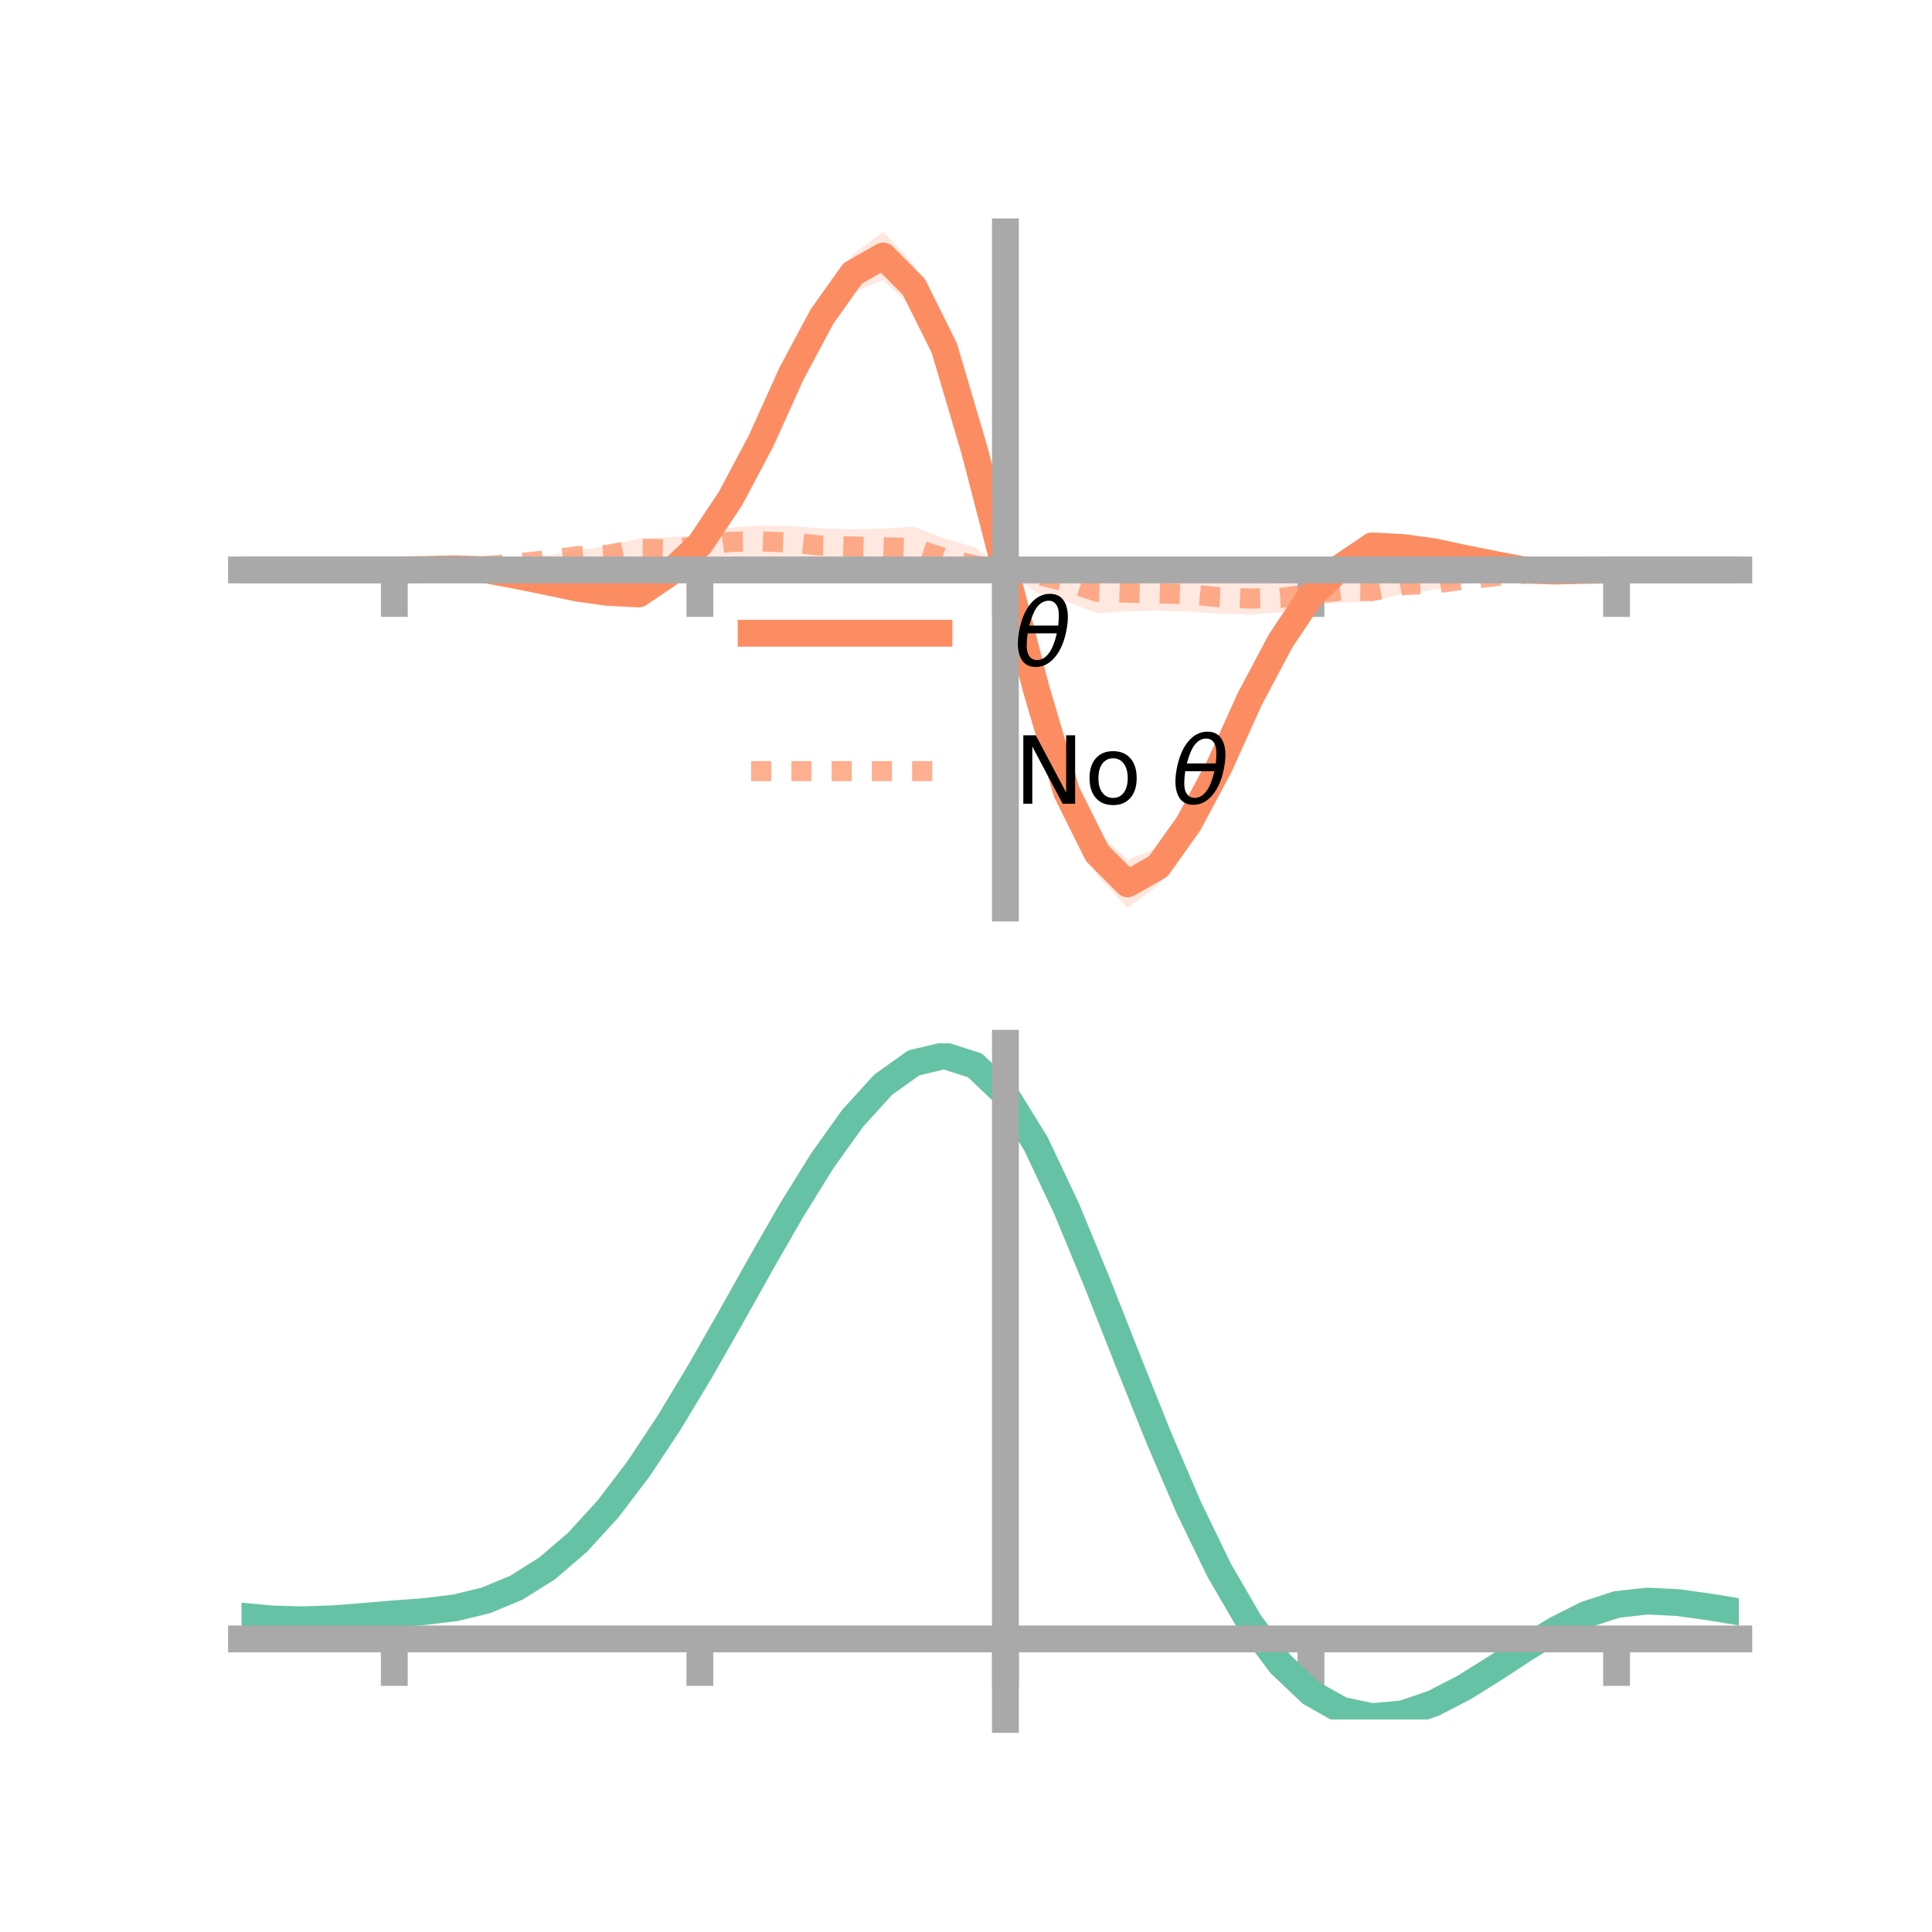 <?xml version="1.0" encoding="utf-8" standalone="no"?>
<!DOCTYPE svg PUBLIC "-//W3C//DTD SVG 1.1//EN"
  "http://www.w3.org/Graphics/SVG/1.1/DTD/svg11.dtd">
<!-- Created with matplotlib (https://matplotlib.org/) -->
<svg height="144pt" version="1.1" viewBox="0 0 144 144" width="144pt" xmlns="http://www.w3.org/2000/svg" xmlns:xlink="http://www.w3.org/1999/xlink">
 <defs>
  <style type="text/css">*{stroke-linecap:butt;stroke-linejoin:round;}</style>
 </defs>
 <g id="figure_1">
  <g id="patch_1">
   <path d="M 0 144 
L 144 144 
L 144 0 
L 0 0 
z
" style="fill:none;"/>
  </g>
  <g id="axes_1">
   <g id="patch_2">
    <path d="M 18 67.68 
L 129.6 67.68 
L 129.6 17.28 
L 18 17.28 
z
" style="fill:none;"/>
   </g>
   <g id="PolyCollection_1">
    <path clip-path="url(#pe96f130593)" d="M 18 42.48 
L 18 42.48 
L 20.278 42.48 
L 22.555 42.48 
L 24.833 42.48 
L 27.11 42.48 
L 29.388 42.479 
L 31.665 42.404 
L 33.943 42.278 
L 36.22 42.279 
L 38.498 42.567 
L 40.776 42.938 
L 43.053 43.223 
L 45.331 43.533 
L 47.608 43.542 
L 49.886 41.823 
L 52.163 39.637 
L 54.441 36.19 
L 56.718 31.686 
L 58.996 26.541 
L 61.273 22.244 
L 63.551 18.975 
L 65.829 17.28 
L 68.106 19.703 
L 70.384 24.376 
L 72.661 32.013 
L 74.939 42.47 
L 77.216 49.655 
L 79.494 57.453 
L 81.771 61.937 
L 84.049 64.075 
L 86.327 63.178 
L 88.604 60.035 
L 90.882 55.82 
L 93.159 50.893 
L 95.437 46.814 
L 97.714 43.435 
L 99.992 41.321 
L 102.269 39.96 
L 104.547 40.18 
L 106.824 40.501 
L 109.102 41.18 
L 111.38 41.732 
L 113.657 42.306 
L 115.935 42.445 
L 118.212 42.467 
L 120.49 42.48 
L 122.767 42.48 
L 125.045 42.48 
L 127.322 42.48 
L 129.6 42.48 
L 129.6 42.48 
L 129.6 42.48 
L 127.322 42.48 
L 125.045 42.48 
L 122.767 42.48 
L 120.49 42.481 
L 118.212 42.556 
L 115.935 42.682 
L 113.657 42.681 
L 111.38 42.393 
L 109.102 42.022 
L 106.824 41.737 
L 104.547 41.427 
L 102.269 41.418 
L 99.992 43.137 
L 97.714 45.323 
L 95.437 48.77 
L 93.159 53.274 
L 90.882 58.419 
L 88.604 62.716 
L 86.327 65.985 
L 84.049 67.68 
L 81.771 65.257 
L 79.494 60.584 
L 77.216 52.947 
L 74.939 42.47 
L 72.661 35.305 
L 70.384 27.507 
L 68.106 23.023 
L 65.829 20.885 
L 63.551 21.782 
L 61.273 24.925 
L 58.996 29.14 
L 56.718 34.067 
L 54.441 38.146 
L 52.163 41.525 
L 49.886 43.639 
L 47.608 45 
L 45.331 44.78 
L 43.053 44.459 
L 40.776 43.78 
L 38.498 43.228 
L 36.22 42.654 
L 33.943 42.515 
L 31.665 42.493 
L 29.388 42.48 
L 27.11 42.48 
L 24.833 42.48 
L 22.555 42.48 
L 20.278 42.48 
L 18 42.48 
z
" style="fill:#fc8d62;fill-opacity:0.2;"/>
   </g>
   <g id="PolyCollection_2">
    <path clip-path="url(#pe96f130593)" d="M 18 42.48 
L 18 42.48 
L 20.278 42.48 
L 22.555 42.48 
L 24.833 42.48 
L 27.11 42.48 
L 29.388 42.479 
L 31.665 42.423 
L 33.943 42.274 
L 36.22 42.003 
L 38.498 41.691 
L 40.776 41.407 
L 43.053 41.003 
L 45.331 40.699 
L 47.608 40.139 
L 49.886 40.035 
L 52.163 39.892 
L 54.441 39.324 
L 56.718 39.163 
L 58.996 39.226 
L 61.273 39.383 
L 63.551 39.451 
L 65.829 39.395 
L 68.106 39.256 
L 70.384 40.129 
L 72.661 40.793 
L 74.939 42.47 
L 77.216 41.453 
L 79.494 41.894 
L 81.771 42.494 
L 84.049 42.776 
L 86.327 42.937 
L 88.604 43 
L 90.882 43.295 
L 93.159 43.424 
L 95.437 43.504 
L 97.714 43.467 
L 99.992 43.105 
L 102.269 43.284 
L 104.547 42.969 
L 106.824 43.057 
L 109.102 42.852 
L 111.38 42.651 
L 113.657 42.572 
L 115.935 42.432 
L 118.212 42.48 
L 120.49 42.48 
L 122.767 42.48 
L 125.045 42.48 
L 127.322 42.48 
L 129.6 42.48 
L 129.6 42.48 
L 129.6 42.48 
L 127.322 42.48 
L 125.045 42.48 
L 122.767 42.48 
L 120.49 42.481 
L 118.212 42.537 
L 115.935 42.686 
L 113.657 42.957 
L 111.38 43.269 
L 109.102 43.553 
L 106.824 43.957 
L 104.547 44.261 
L 102.269 44.821 
L 99.992 44.925 
L 97.714 45.068 
L 95.437 45.636 
L 93.159 45.797 
L 90.882 45.734 
L 88.604 45.577 
L 86.327 45.509 
L 84.049 45.565 
L 81.771 45.704 
L 79.494 44.831 
L 77.216 44.167 
L 74.939 42.47 
L 72.661 43.507 
L 70.384 43.066 
L 68.106 42.466 
L 65.829 42.184 
L 63.551 42.023 
L 61.273 41.96 
L 58.996 41.665 
L 56.718 41.536 
L 54.441 41.456 
L 52.163 41.493 
L 49.886 41.855 
L 47.608 41.676 
L 45.331 41.991 
L 43.053 41.903 
L 40.776 42.108 
L 38.498 42.309 
L 36.22 42.388 
L 33.943 42.528 
L 31.665 42.48 
L 29.388 42.48 
L 27.11 42.48 
L 24.833 42.48 
L 22.555 42.48 
L 20.278 42.48 
L 18 42.48 
z
" style="fill:#fc8d62;fill-opacity:0.2;"/>
   </g>
   <g id="matplotlib.axis_1">
    <g id="xtick_1">
     <g id="line2d_1">
      <defs>
       <path d="M 0 0 
L 0 3.5 
" id="m52f4acd32d" style="stroke:#a9a9a9;stroke-width:2;"/>
      </defs>
      <g>
       <use style="fill:#a9a9a9;stroke:#a9a9a9;stroke-width:2;" x="29.388" xlink:href="#m52f4acd32d" y="42.48"/>
      </g>
     </g>
    </g>
    <g id="xtick_2">
     <g id="line2d_2">
      <g>
       <use style="fill:#a9a9a9;stroke:#a9a9a9;stroke-width:2;" x="52.163" xlink:href="#m52f4acd32d" y="42.48"/>
      </g>
     </g>
    </g>
    <g id="xtick_3">
     <g id="line2d_3">
      <g>
       <use style="fill:#a9a9a9;stroke:#a9a9a9;stroke-width:2;" x="74.939" xlink:href="#m52f4acd32d" y="42.48"/>
      </g>
     </g>
    </g>
    <g id="xtick_4">
     <g id="line2d_4">
      <g>
       <use style="fill:#a9a9a9;stroke:#a9a9a9;stroke-width:2;" x="97.714" xlink:href="#m52f4acd32d" y="42.48"/>
      </g>
     </g>
    </g>
    <g id="xtick_5">
     <g id="line2d_5">
      <g>
       <use style="fill:#a9a9a9;stroke:#a9a9a9;stroke-width:2;" x="120.49" xlink:href="#m52f4acd32d" y="42.48"/>
      </g>
     </g>
    </g>
   </g>
   <g id="matplotlib.axis_2"/>
   <g id="line2d_6">
    <path clip-path="url(#pe96f130593)" d="M 18 42.48 
L 20.278 42.48 
L 22.555 42.48 
L 24.833 42.48 
L 27.11 42.48 
L 29.388 42.48 
L 31.665 42.448 
L 33.943 42.396 
L 36.22 42.467 
L 38.498 42.898 
L 40.776 43.359 
L 43.053 43.841 
L 45.331 44.156 
L 47.608 44.271 
L 49.886 42.731 
L 52.163 40.581 
L 54.441 37.168 
L 56.718 32.877 
L 58.996 27.84 
L 61.273 23.584 
L 63.551 20.379 
L 65.829 19.082 
L 68.106 21.363 
L 70.384 25.942 
L 72.661 33.659 
L 74.939 42.47 
L 77.216 51.301 
L 79.494 59.018 
L 81.771 63.597 
L 84.049 65.878 
L 86.327 64.581 
L 88.604 61.376 
L 90.882 57.12 
L 93.159 52.083 
L 95.437 47.792 
L 97.714 44.379 
L 99.992 42.229 
L 102.269 40.689 
L 104.547 40.804 
L 106.824 41.119 
L 109.102 41.601 
L 111.38 42.062 
L 113.657 42.493 
L 115.935 42.564 
L 118.212 42.512 
L 120.49 42.48 
L 122.767 42.48 
L 125.045 42.48 
L 127.322 42.48 
L 129.6 42.48 
" style="fill:none;stroke:#fc8d62;stroke-linecap:square;stroke-width:2;"/>
   </g>
   <g id="line2d_7">
    <path clip-path="url(#pe96f130593)" d="M 18 42.48 
L 20.278 42.48 
L 22.555 42.48 
L 24.833 42.48 
L 27.11 42.48 
L 29.388 42.48 
L 31.665 42.451 
L 33.943 42.401 
L 36.22 42.195 
L 38.498 42 
L 40.776 41.758 
L 43.053 41.453 
L 45.331 41.345 
L 47.608 40.908 
L 49.886 40.945 
L 52.163 40.693 
L 54.441 40.39 
L 56.718 40.349 
L 58.996 40.446 
L 61.273 40.671 
L 63.551 40.737 
L 65.829 40.789 
L 68.106 40.861 
L 70.384 41.598 
L 72.661 42.15 
L 74.939 42.47 
L 77.216 42.81 
L 79.494 43.362 
L 81.771 44.099 
L 84.049 44.171 
L 86.327 44.223 
L 88.604 44.289 
L 90.882 44.514 
L 93.159 44.611 
L 95.437 44.57 
L 97.714 44.267 
L 99.992 44.015 
L 102.269 44.052 
L 104.547 43.615 
L 106.824 43.507 
L 109.102 43.202 
L 111.38 42.96 
L 113.657 42.765 
L 115.935 42.559 
L 118.212 42.509 
L 120.49 42.48 
L 122.767 42.48 
L 125.045 42.48 
L 127.322 42.48 
L 129.6 42.48 
" style="fill:none;stroke:#fc8d62;stroke-dasharray:1.5,1.5;stroke-dashoffset:0;stroke-opacity:0.7;stroke-width:1.5;"/>
   </g>
   <g id="patch_3">
    <path d="M 74.939 67.68 
L 74.939 17.28 
" style="fill:none;stroke:#a9a9a9;stroke-linecap:square;stroke-linejoin:miter;stroke-width:2;"/>
   </g>
   <g id="patch_4">
    <path d="M 129.6 67.68 
L 129.6 17.28 
" style="fill:none;"/>
   </g>
   <g id="patch_5">
    <path d="M 18 42.48 
L 129.6 42.48 
" style="fill:none;stroke:#a9a9a9;stroke-linecap:square;stroke-linejoin:miter;stroke-width:2;"/>
   </g>
   <g id="patch_6">
    <path d="M 18 17.28 
L 129.6 17.28 
" style="fill:none;"/>
   </g>
   <g id="legend_1">
    <g id="line2d_8">
     <path d="M 55.985 47.2 
L 69.985 47.2 
" style="fill:none;stroke:#fc8d62;stroke-linecap:square;stroke-width:2;"/>
    </g>
    <g id="line2d_9"/>
    <g id="text_1">
     <!-- $\theta$ -->
     <g transform="translate(75.585 49.65)scale(0.07 -0.07)">
      <defs>
       <path d="M 45.516 34.672 
L 14.453 34.672 
Q 12.359 20.062 14.5 13.875 
Q 17.188 6.25 24.469 6.25 
Q 31.781 6.25 37.359 13.922 
Q 42.234 20.656 45.516 34.672 
z
M 47.016 42.969 
Q 48.344 56.844 46.625 61.719 
Q 43.953 69.438 36.766 69.438 
Q 29.297 69.438 23.828 61.812 
Q 19.531 55.672 16.156 42.969 
z
M 38.188 76.766 
Q 49.906 76.766 54.594 66.406 
Q 59.281 56.109 55.719 37.844 
Q 52.203 19.625 43.453 9.281 
Q 34.766 -1.125 23.047 -1.125 
Q 11.281 -1.125 6.641 9.281 
Q 2 19.625 5.516 37.844 
Q 9.078 56.109 17.719 66.406 
Q 26.422 76.766 38.188 76.766 
z
" id="DejaVuSans-Oblique-952"/>
      </defs>
      <use transform="translate(0 0.234)" xlink:href="#DejaVuSans-Oblique-952"/>
     </g>
    </g>
    <g id="line2d_10">
     <path d="M 55.985 57.474 
L 69.985 57.474 
" style="fill:none;stroke:#fc8d62;stroke-dasharray:1.5,1.5;stroke-dashoffset:0;stroke-opacity:0.7;stroke-width:1.5;"/>
    </g>
    <g id="line2d_11"/>
    <g id="text_2">
     <!-- No $\theta$ -->
     <g transform="translate(75.585 59.924)scale(0.07 -0.07)">
      <defs>
       <path d="M 9.812 72.906 
L 23.094 72.906 
L 55.422 11.922 
L 55.422 72.906 
L 64.984 72.906 
L 64.984 0 
L 51.703 0 
L 19.391 60.984 
L 19.391 0 
L 9.812 0 
z
" id="DejaVuSans-78"/>
       <path d="M 30.609 48.391 
Q 23.391 48.391 19.188 42.75 
Q 14.984 37.109 14.984 27.297 
Q 14.984 17.484 19.156 11.844 
Q 23.344 6.203 30.609 6.203 
Q 37.797 6.203 41.984 11.859 
Q 46.188 17.531 46.188 27.297 
Q 46.188 37.016 41.984 42.703 
Q 37.797 48.391 30.609 48.391 
z
M 30.609 56 
Q 42.328 56 49.016 48.375 
Q 55.719 40.766 55.719 27.297 
Q 55.719 13.875 49.016 6.219 
Q 42.328 -1.422 30.609 -1.422 
Q 18.844 -1.422 12.172 6.219 
Q 5.516 13.875 5.516 27.297 
Q 5.516 40.766 12.172 48.375 
Q 18.844 56 30.609 56 
z
" id="DejaVuSans-111"/>
       <path id="DejaVuSans-32"/>
      </defs>
      <use transform="translate(0 0.234)" xlink:href="#DejaVuSans-78"/>
      <use transform="translate(74.805 0.234)" xlink:href="#DejaVuSans-111"/>
      <use transform="translate(135.986 0.234)" xlink:href="#DejaVuSans-32"/>
      <use transform="translate(167.773 0.234)" xlink:href="#DejaVuSans-Oblique-952"/>
     </g>
    </g>
   </g>
  </g>
  <g id="axes_2">
   <g id="patch_7">
    <path d="M 18 128.16 
L 129.6 128.16 
L 129.6 77.76 
L 18 77.76 
z
" style="fill:none;"/>
   </g>
   <g id="PolyCollection_3">
    <path clip-path="url(#p31521e32ac)" d="M 18 120.497 
L 18 120.422 
L 20.278 120.642 
L 22.555 120.704 
L 24.833 120.618 
L 27.11 120.434 
L 29.388 120.229 
L 31.665 120.056 
L 33.943 119.771 
L 36.22 119.214 
L 38.498 118.255 
L 40.776 116.804 
L 43.053 114.809 
L 45.331 112.262 
L 47.608 109.195 
L 49.886 105.676 
L 52.163 101.807 
L 54.441 97.718 
L 56.718 93.563 
L 58.996 89.516 
L 61.273 85.766 
L 63.551 82.514 
L 65.829 79.961 
L 68.106 78.311 
L 70.384 77.76 
L 72.661 78.498 
L 74.939 80.695 
L 77.216 84.442 
L 79.494 89.334 
L 81.771 94.923 
L 84.049 100.79 
L 86.327 106.569 
L 88.604 111.958 
L 90.882 116.724 
L 93.159 120.701 
L 95.437 123.794 
L 97.714 125.97 
L 99.992 127.261 
L 102.269 127.745 
L 104.547 127.536 
L 106.824 126.776 
L 109.102 125.617 
L 111.38 124.224 
L 113.657 122.761 
L 115.935 121.385 
L 118.212 120.251 
L 120.49 119.509 
L 122.767 119.257 
L 125.045 119.374 
L 127.322 119.696 
L 129.6 120.082 
L 129.6 120.184 
L 129.6 120.184 
L 127.322 119.823 
L 125.045 119.521 
L 122.767 119.416 
L 120.49 119.673 
L 118.212 120.424 
L 115.935 121.584 
L 113.657 123.004 
L 111.38 124.52 
L 109.102 125.961 
L 106.824 127.157 
L 104.547 127.941 
L 102.269 128.16 
L 99.992 127.682 
L 97.714 126.405 
L 95.437 124.268 
L 93.159 121.254 
L 90.882 117.394 
L 88.604 112.776 
L 86.327 107.554 
L 84.049 101.95 
L 81.771 96.257 
L 79.494 90.828 
L 77.216 86.074 
L 74.939 82.435 
L 72.661 80.307 
L 70.384 79.597 
L 68.106 80.133 
L 65.829 81.729 
L 63.551 84.189 
L 61.273 87.315 
L 58.996 90.912 
L 56.718 94.787 
L 54.441 98.76 
L 52.163 102.665 
L 49.886 106.356 
L 47.608 109.713 
L 45.331 112.642 
L 43.053 115.081 
L 40.776 117.002 
L 38.498 118.412 
L 36.22 119.351 
L 33.943 119.898 
L 31.665 120.174 
L 29.388 120.337 
L 27.11 120.525 
L 24.833 120.69 
L 22.555 120.76 
L 20.278 120.697 
L 18 120.497 
z
" style="fill:#66c2a5;fill-opacity:0.2;"/>
   </g>
   <g id="matplotlib.axis_3">
    <g id="xtick_6">
     <g id="line2d_12">
      <g>
       <use style="fill:#a9a9a9;stroke:#a9a9a9;stroke-width:2;" x="29.388" xlink:href="#m52f4acd32d" y="122.155"/>
      </g>
     </g>
    </g>
    <g id="xtick_7">
     <g id="line2d_13">
      <g>
       <use style="fill:#a9a9a9;stroke:#a9a9a9;stroke-width:2;" x="52.163" xlink:href="#m52f4acd32d" y="122.155"/>
      </g>
     </g>
    </g>
    <g id="xtick_8">
     <g id="line2d_14">
      <g>
       <use style="fill:#a9a9a9;stroke:#a9a9a9;stroke-width:2;" x="74.939" xlink:href="#m52f4acd32d" y="122.155"/>
      </g>
     </g>
    </g>
    <g id="xtick_9">
     <g id="line2d_15">
      <g>
       <use style="fill:#a9a9a9;stroke:#a9a9a9;stroke-width:2;" x="97.714" xlink:href="#m52f4acd32d" y="122.155"/>
      </g>
     </g>
    </g>
    <g id="xtick_10">
     <g id="line2d_16">
      <g>
       <use style="fill:#a9a9a9;stroke:#a9a9a9;stroke-width:2;" x="120.49" xlink:href="#m52f4acd32d" y="122.155"/>
      </g>
     </g>
    </g>
   </g>
   <g id="matplotlib.axis_4"/>
   <g id="line2d_17">
    <path clip-path="url(#p31521e32ac)" d="M 18 120.46 
L 20.278 120.67 
L 22.555 120.732 
L 24.833 120.654 
L 27.11 120.479 
L 29.388 120.283 
L 31.665 120.115 
L 33.943 119.835 
L 36.22 119.282 
L 38.498 118.334 
L 40.776 116.903 
L 43.053 114.945 
L 45.331 112.452 
L 47.608 109.454 
L 49.886 106.016 
L 52.163 102.236 
L 54.441 98.239 
L 56.718 94.175 
L 58.996 90.214 
L 61.273 86.541 
L 63.551 83.351 
L 65.829 80.845 
L 68.106 79.222 
L 70.384 78.678 
L 72.661 79.403 
L 74.939 81.565 
L 77.216 85.258 
L 79.494 90.081 
L 81.771 95.59 
L 84.049 101.37 
L 86.327 107.061 
L 88.604 112.367 
L 90.882 117.059 
L 93.159 120.978 
L 95.437 124.031 
L 97.714 126.188 
L 99.992 127.471 
L 102.269 127.952 
L 104.547 127.739 
L 106.824 126.966 
L 109.102 125.789 
L 111.38 124.372 
L 113.657 122.882 
L 115.935 121.485 
L 118.212 120.337 
L 120.49 119.591 
L 122.767 119.336 
L 125.045 119.447 
L 127.322 119.76 
L 129.6 120.133 
" style="fill:none;stroke:#66c2a5;stroke-linecap:square;stroke-width:2;"/>
   </g>
   <g id="patch_8">
    <path d="M 74.939 128.16 
L 74.939 77.76 
" style="fill:none;stroke:#a9a9a9;stroke-linecap:square;stroke-linejoin:miter;stroke-width:2;"/>
   </g>
   <g id="patch_9">
    <path d="M 129.6 128.16 
L 129.6 77.76 
" style="fill:none;"/>
   </g>
   <g id="patch_10">
    <path d="M 18 122.155 
L 129.6 122.155 
" style="fill:none;stroke:#a9a9a9;stroke-linecap:square;stroke-linejoin:miter;stroke-width:2;"/>
   </g>
   <g id="patch_11">
    <path d="M 18 77.76 
L 129.6 77.76 
" style="fill:none;"/>
   </g>
  </g>
 </g>
 <defs>
  <clipPath id="pe96f130593">
   <rect height="50.4" width="111.6" x="18" y="17.28"/>
  </clipPath>
  <clipPath id="p31521e32ac">
   <rect height="50.4" width="111.6" x="18" y="77.76"/>
  </clipPath>
 </defs>
</svg>
